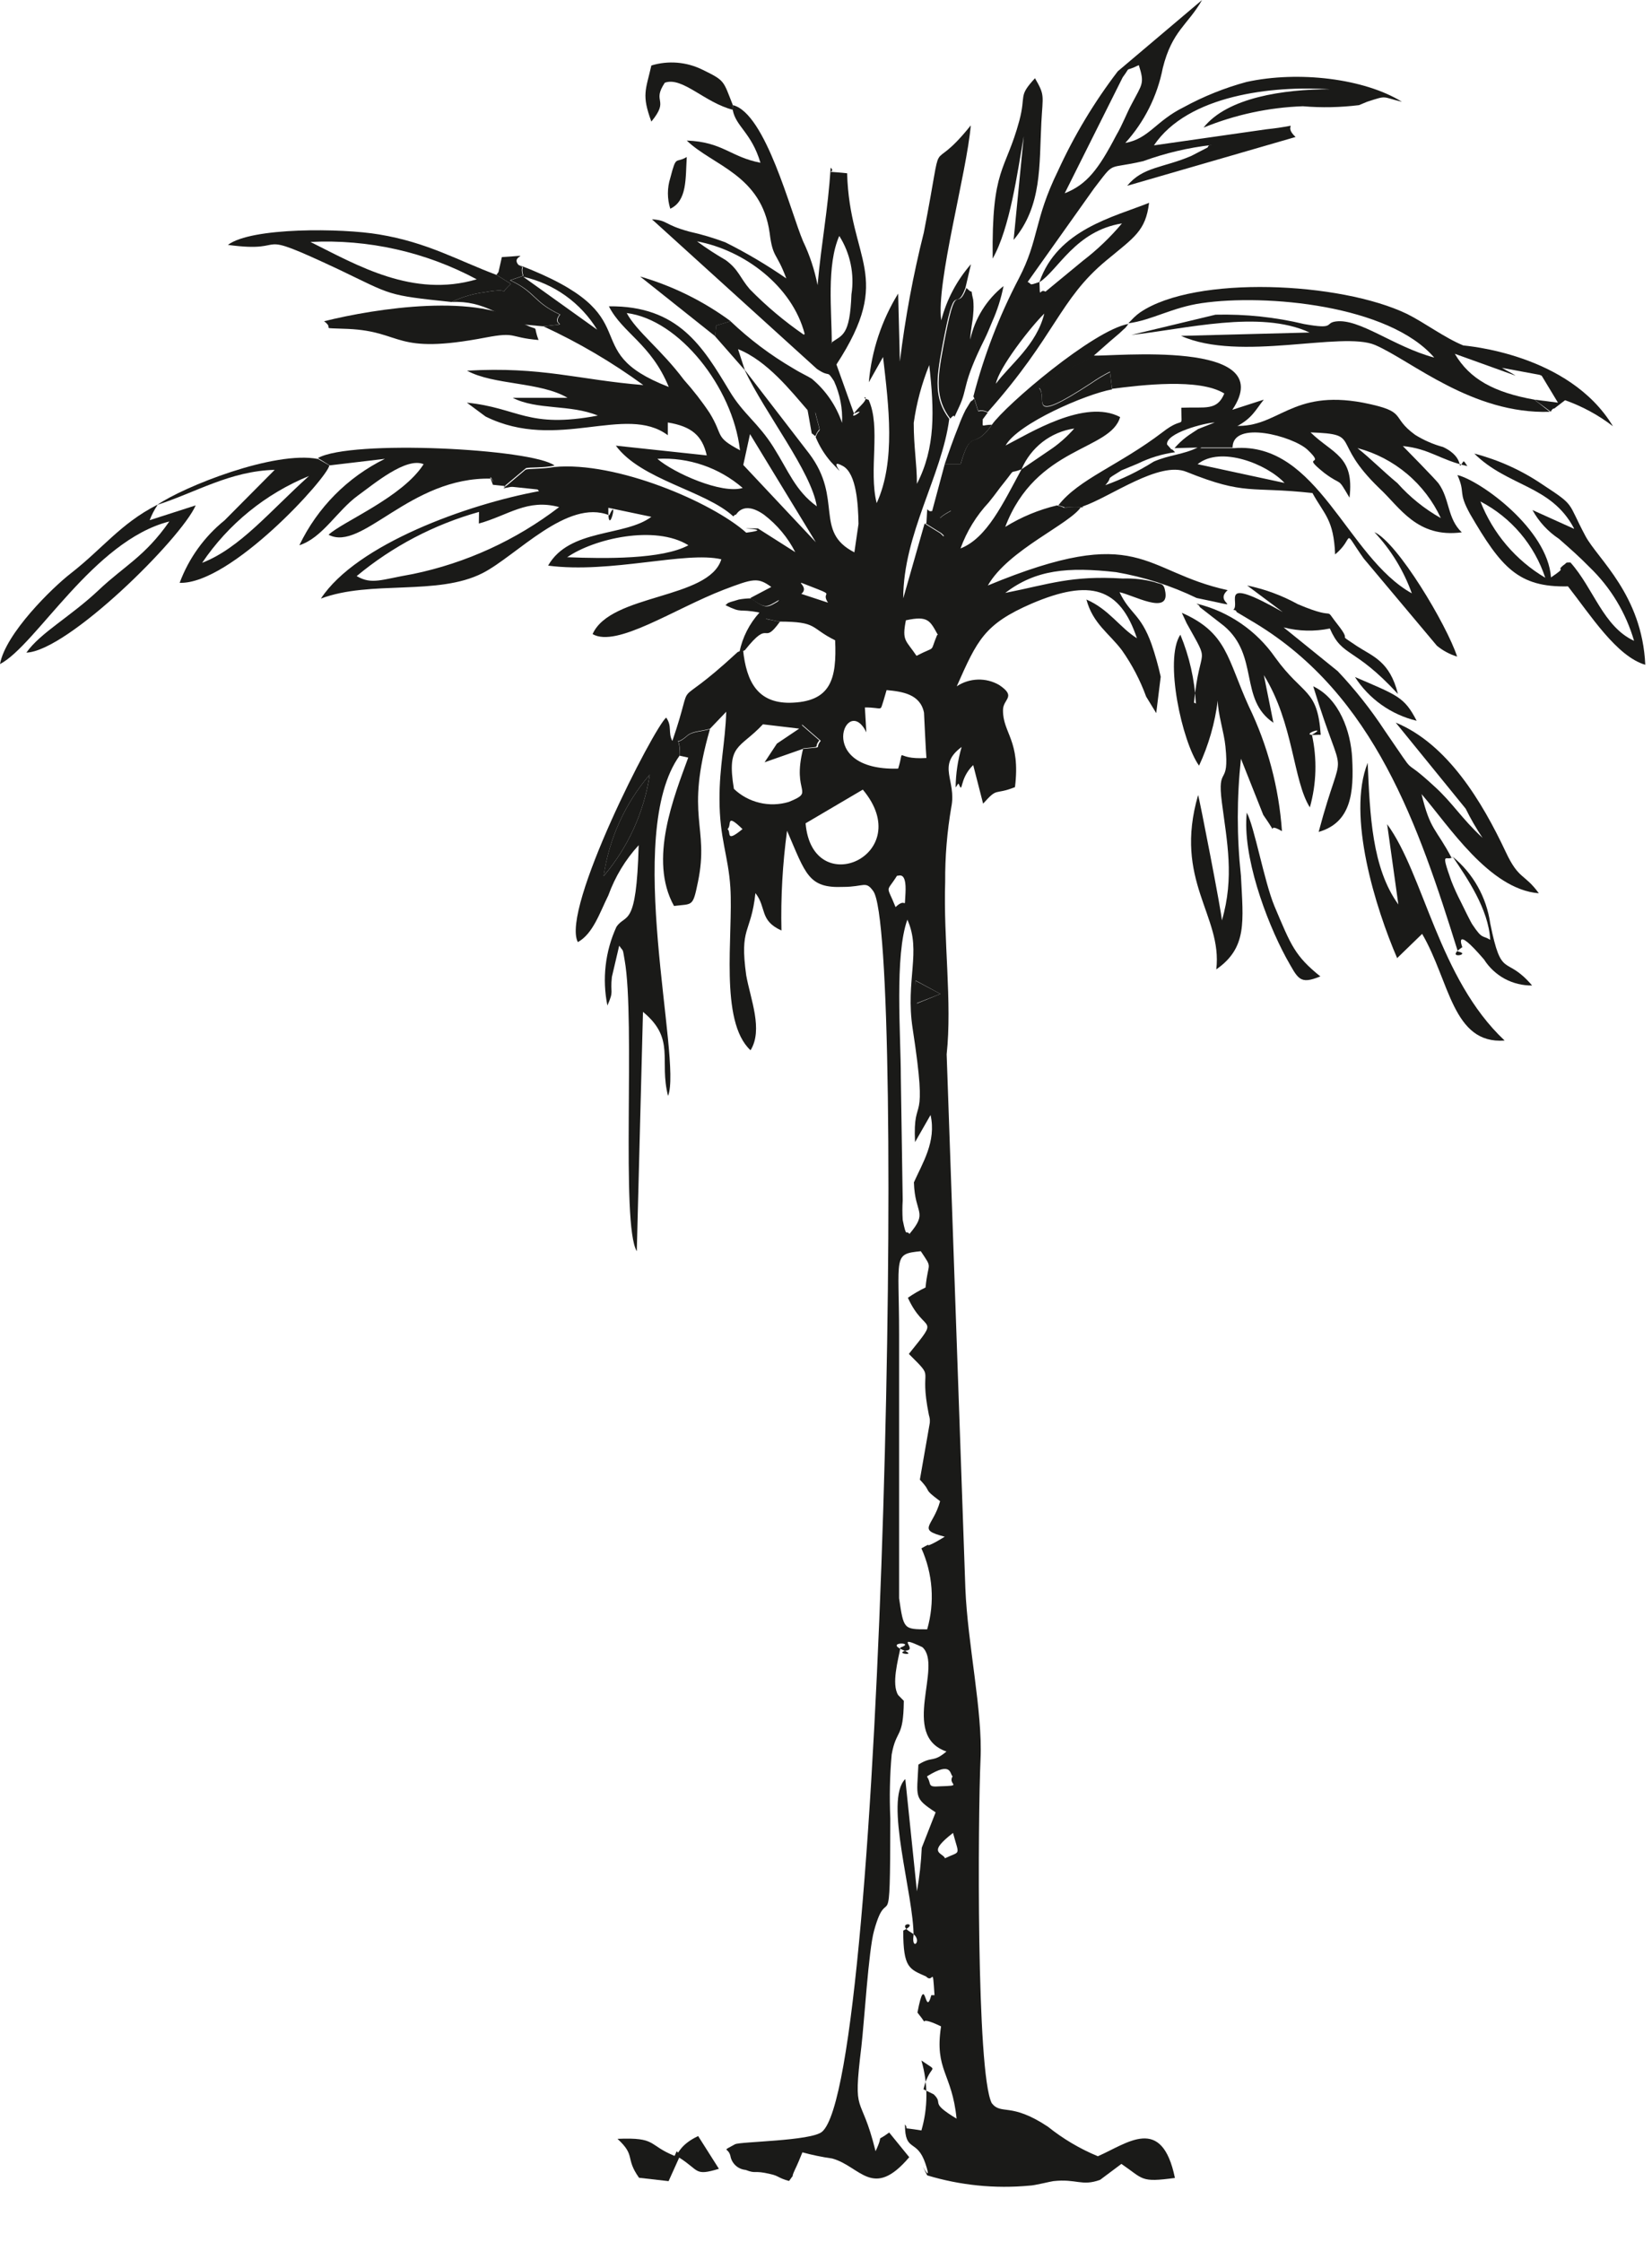 <svg width="28" height="38" viewBox="0 0 28 38" fill="none" xmlns="http://www.w3.org/2000/svg">
<path fill-rule="evenodd" clip-rule="evenodd" d="M12.42 1.868C12.474 2.147 12.737 2.249 12.889 2.759C12.372 2.658 12.255 2.407 11.64 2.382C12.077 2.807 12.908 2.962 13.045 3.949C13.099 4.383 13.159 4.266 13.327 4.719C12.997 4.491 12.652 4.286 12.293 4.107C12.095 4.033 11.891 3.972 11.684 3.926C11.243 3.806 11.329 3.736 11.05 3.717L13.847 6.254C14.082 6.413 14.002 6.254 14.136 6.46C14.237 6.682 14.284 6.924 14.272 7.168C14.173 6.875 13.995 6.616 13.758 6.419C13.695 6.378 13.549 6.311 13.441 6.242C13.058 6.018 12.703 5.751 12.382 5.445L12.138 5.518L12.119 5.699L12.62 6.27C12.975 7.019 13.749 7.989 13.844 8.582C13.479 8.316 13.368 7.989 13.108 7.577C12.848 7.164 12.598 7.019 12.363 6.625C11.912 5.877 11.5 5.179 10.32 5.192C10.552 5.648 11.034 5.826 11.335 6.559C9.696 5.924 11.101 5.373 8.798 4.491C8.925 4.557 8.814 4.491 8.871 4.675L8.652 4.751C9.09 4.954 9.036 5.116 9.496 5.331C9.325 5.547 9.737 5.471 9.21 5.531C9.806 5.806 10.374 6.14 10.904 6.527C9.803 6.438 9.188 6.21 7.916 6.283C8.367 6.53 9.16 6.47 9.619 6.743H8.69C9.106 6.955 9.661 6.85 10.133 7.044C8.941 7.269 8.792 6.914 7.913 6.825L8.23 7.06C9.442 7.662 10.603 6.841 11.319 7.377V7.161C11.725 7.228 11.903 7.386 11.979 7.719L10.438 7.554C10.869 8.138 11.957 8.316 12.429 8.753C12.429 8.753 12.464 8.712 12.471 8.725C12.477 8.737 12.585 8.468 12.95 8.725C13.171 8.894 13.353 9.111 13.479 9.359L12.845 8.956C12.239 8.956 13.222 8.956 12.648 9.029C12.074 8.515 10.447 7.815 9.394 7.916C9.198 7.951 8.973 7.941 8.909 7.96L8.532 8.278C9.239 8.129 9.03 8.23 9.137 8.325C7.929 8.547 6.045 9.223 5.439 10.146C6.283 9.828 7.415 10.104 8.18 9.714C8.757 9.419 9.616 8.446 10.327 8.734C10.492 8.37 10.298 9.181 10.311 8.607L11.04 8.76C10.59 9.099 9.651 8.953 9.29 9.587C10.346 9.727 11.621 9.337 12.226 9.48C12.017 10.162 10.349 10.06 10.044 10.748C10.45 10.983 11.427 10.32 12.264 9.997C12.772 9.803 12.845 9.784 13.073 9.949L12.718 10.136C12.981 10.333 12.997 10.288 13.206 10.168L12.969 10.485L13.203 10.536C13.866 10.536 13.723 10.64 14.155 10.853C14.183 11.503 14.091 11.903 13.378 11.912C12.842 11.912 12.651 11.557 12.594 11.015L12.502 11.053C11.307 12.159 11.82 11.322 11.396 12.559C11.319 12.42 11.396 12.309 11.291 12.163C11.085 12.331 9.502 15.414 9.794 15.969C10.051 15.826 10.162 15.477 10.311 15.176C10.425 14.861 10.599 14.572 10.825 14.326C10.787 15.762 10.606 15.471 10.447 15.712C10.257 16.128 10.204 16.595 10.295 17.044C10.412 16.777 10.339 16.85 10.371 16.558L10.495 16.029C10.571 16.143 10.549 16.054 10.587 16.273C10.771 17.3 10.52 20.764 10.793 21.208L10.898 17.151C11.456 17.611 11.167 17.97 11.323 18.576C11.567 17.963 10.555 14.135 11.522 12.803C11.522 12.359 11.377 12.705 11.649 12.467C11.738 12.391 11.874 12.397 12.033 12.353L12.309 12.064C12.293 12.585 12.192 12.997 12.195 13.549C12.195 14.211 12.344 14.5 12.379 15.042C12.429 15.854 12.188 17.31 12.721 17.802C12.937 17.453 12.721 16.939 12.648 16.533C12.531 15.696 12.728 15.838 12.804 15.138C12.997 15.385 12.867 15.601 13.245 15.772C13.232 15.207 13.264 14.642 13.34 14.081C13.657 14.817 13.701 15.058 14.291 15.033C14.649 15.033 14.672 14.922 14.802 15.106C15.357 15.883 14.986 35.245 13.933 36.133C13.746 36.291 12.547 36.298 12.458 36.345C12.217 36.479 12.338 36.387 12.379 36.539C12.389 36.602 12.42 36.66 12.467 36.704C12.514 36.748 12.575 36.774 12.639 36.78C12.826 36.853 12.766 36.78 13.057 36.85C13.203 36.881 13.184 36.916 13.374 36.967C13.514 36.77 13.374 36.989 13.476 36.77L13.508 36.701L13.54 36.628L13.6 36.482C13.765 36.527 13.934 36.562 14.104 36.586C14.583 36.716 14.792 37.294 15.411 36.564L15.071 36.146C14.808 36.339 15.002 36.12 14.84 36.463C14.586 35.429 14.45 35.923 14.599 34.696C14.649 34.268 14.722 33.056 14.814 32.727C15.055 31.848 15.087 33.044 15.09 30.824C15.074 30.462 15.081 30.1 15.113 29.739C15.192 29.298 15.312 29.482 15.319 28.829L15.223 28.731C15.106 28.544 15.223 28.137 15.262 27.925C15.541 27.83 14.963 27.827 15.316 27.973C15.572 28.077 15.113 28.026 15.379 27.973C15.531 27.947 15.166 27.7 15.633 27.919C15.988 28.236 15.249 29.416 16.042 29.688C15.807 29.885 15.807 29.758 15.566 29.91C15.541 30.472 15.484 30.472 15.858 30.719L15.623 31.319C15.612 31.566 15.585 31.813 15.541 32.057L15.344 30.155C14.979 30.507 15.493 32.134 15.484 32.822C15.484 32.822 15.484 32.796 15.484 32.803C15.442 33.091 15.658 32.885 15.452 32.762C15.135 32.578 15.623 32.571 15.309 32.724C15.309 33.358 15.411 33.374 15.696 33.501C15.823 33.634 15.804 33.279 15.839 33.818C15.839 33.818 15.791 33.818 15.785 33.818C15.674 34.23 15.69 33.377 15.55 34.113C15.807 34.43 15.468 34.113 15.95 34.347C15.836 35.093 16.137 35.137 16.213 35.911C15.737 35.622 16.004 35.67 15.826 35.499L15.652 35.413C15.766 34.944 15.944 35.153 15.617 34.925C15.73 35.312 15.73 35.723 15.617 36.111C15.233 36.047 15.423 36.111 15.338 36.009C15.338 36.498 15.541 36.237 15.687 36.678C15.832 37.119 15.509 36.459 15.715 36.872C16.277 37.042 16.866 37.101 17.45 37.046C17.529 37.046 17.815 36.973 17.853 36.97C18.246 36.926 18.332 37.062 18.646 36.948L19.007 36.678C19.388 36.938 19.324 36.995 19.914 36.916C19.692 35.841 19.109 36.33 18.608 36.548C18.303 36.422 18.018 36.253 17.761 36.047C17.126 35.625 16.971 35.857 16.809 35.648C16.546 35.131 16.575 30.802 16.619 29.818C16.657 29.003 16.4 27.868 16.362 26.923L16.045 17.871C16.14 16.99 15.988 15.93 16.02 14.947C16.017 14.522 16.052 14.098 16.124 13.679C16.216 13.222 15.87 12.978 16.299 12.661C16.234 12.883 16.2 13.114 16.197 13.346C16.216 13.327 16.242 13.27 16.248 13.285C16.33 13.476 16.248 13.206 16.495 12.968L16.663 13.622C16.92 13.333 16.841 13.485 17.203 13.342C17.301 12.546 16.996 12.429 17 12.036C17 11.842 17.237 11.814 16.936 11.611C16.826 11.547 16.7 11.515 16.573 11.519C16.446 11.523 16.322 11.562 16.216 11.633C16.565 10.847 16.682 10.58 17.485 10.231C18.481 9.806 18.982 9.959 19.27 10.818C18.985 10.643 18.795 10.326 18.414 10.162C18.522 10.571 18.804 10.739 19.017 11.024C19.187 11.266 19.325 11.529 19.426 11.807L19.597 12.087L19.673 11.471C19.632 11.285 19.58 11.1 19.518 10.919C19.331 10.399 19.156 10.415 18.975 10.038C19.207 10.085 19.813 10.428 19.752 10.038C19.727 9.87 19.676 9.911 19.569 9.867C19.393 9.82 19.211 9.8 19.029 9.806C18.154 9.752 17.789 9.901 17.038 10.05C17.555 9.654 18.1 9.606 18.918 9.698C19.391 9.78 19.85 9.927 20.282 10.136C21.233 10.33 20.533 10.241 20.808 10.003C19.35 9.686 19.34 8.848 16.743 9.924C17.091 9.315 18.145 8.88 18.328 8.585C18.278 8.585 18.449 8.607 18.195 8.601C17.878 8.601 18.154 8.626 17.916 8.566C17.606 8.64 17.309 8.763 17.038 8.931C17.558 7.558 18.823 7.643 18.985 7.069C18.386 6.752 17.444 7.348 17.044 7.551C17.253 7.177 18.408 6.679 18.849 6.6L18.814 6.308C18.704 6.364 18.598 6.428 18.497 6.498C17.367 7.237 17.773 6.749 17.612 6.581C17.747 6.469 17.892 6.37 18.046 6.286C18.183 6.216 18.202 6.222 18.341 6.15L18.531 6.035L18.811 5.788L18.975 5.648C19.105 5.522 19.048 5.595 19.125 5.49C18.528 5.598 17.041 6.869 16.812 7.199C16.495 7.659 16.467 7.218 16.283 7.865H16.013L15.801 8.655C16.083 8.801 15.759 8.848 16.118 8.655L15.994 9.093L15.937 9.039L15.671 8.874L15.309 10.142C15.309 9.048 15.963 8.068 16.089 7.101C15.829 6.758 15.867 6.429 15.966 5.899C16.2 4.63 16.184 5.353 16.362 4.884L16.457 4.478C16.217 4.752 16.045 5.078 15.953 5.43C15.864 4.795 16.387 2.924 16.454 2.125C15.693 3.076 16.029 2.039 15.658 3.942C15.477 4.661 15.342 5.391 15.252 6.127L15.223 4.976C14.943 5.431 14.772 5.946 14.726 6.479L14.967 6.051C15.062 6.873 15.185 7.815 14.859 8.528C14.719 7.973 14.935 7.237 14.722 6.777C14.545 6.73 14.783 6.679 14.599 6.866C14.218 7.256 14.776 6.866 14.475 7.012L14.177 6.178C15.163 4.665 14.399 4.431 14.358 2.937C13.841 2.883 14.199 2.956 14.079 2.842C14.031 3.584 13.926 4.072 13.857 4.833C13.807 4.577 13.725 4.327 13.612 4.091C13.4 3.593 12.978 1.922 12.423 1.782L12.42 1.868ZM13.625 5.674C13.296 5.447 12.989 5.189 12.709 4.903C12.54 4.707 12.521 4.57 12.299 4.408C12.132 4.311 11.97 4.206 11.814 4.091C12.617 4.24 13.428 4.852 13.638 5.658L13.625 5.674ZM8.868 4.691C9.126 4.749 9.37 4.858 9.585 5.012C9.801 5.166 9.983 5.362 10.121 5.588L8.868 4.691ZM12.547 7.634C12.103 7.399 12.271 7.396 12.027 6.999C11.896 6.802 11.75 6.615 11.592 6.438C11.199 5.915 10.796 5.626 10.622 5.306C11.513 5.417 12.417 6.568 12.54 7.618L12.547 7.634ZM14.098 5.823C14.098 5.271 14.006 4.497 14.225 3.999C14.412 4.294 14.485 4.647 14.431 4.992C14.405 5.699 14.272 5.677 14.091 5.807L14.098 5.823ZM13.695 6.968C13.898 7.161 13.752 6.758 13.876 7.209C13.914 7.348 13.876 7.253 13.825 7.409C13.888 7.562 13.976 7.705 14.085 7.83C14.44 8.208 13.983 7.729 14.288 7.9C14.519 8.03 14.545 8.557 14.551 8.88L14.481 9.362C13.79 9.01 14.294 8.458 13.717 7.691L12.623 6.27L12.509 5.918C13.004 6.115 13.406 6.628 13.688 6.952L13.695 6.968ZM15.541 8.201C15.541 7.856 15.487 7.586 15.487 7.168C15.534 6.831 15.623 6.502 15.75 6.188C15.836 6.958 15.858 7.586 15.541 8.201ZM17.314 7.954C17.391 7.772 17.514 7.613 17.67 7.491C17.827 7.37 18.012 7.292 18.208 7.263C18.083 7.406 17.939 7.532 17.78 7.637L17.314 7.954ZM12.588 8.271C12.233 8.379 11.421 8.018 11.142 7.777C11.67 7.748 12.188 7.925 12.588 8.271ZM12.712 7.358L13.828 9.191L12.598 7.881L12.712 7.358ZM17.314 7.954C16.996 8.541 16.727 9.121 16.28 9.296C16.385 9.006 16.548 8.741 16.759 8.515C16.898 8.344 16.917 8.303 17.019 8.179C17.234 7.91 17.085 8.046 17.314 7.954ZM8.116 8.874C8.62 8.734 8.934 8.449 9.477 8.595C8.746 9.156 7.898 9.544 6.997 9.73C6.451 9.825 6.305 9.914 6.045 9.765C6.652 9.26 7.359 8.89 8.119 8.677L8.116 8.874ZM9.61 9.448C10.06 9.131 11.101 8.89 11.668 9.242C11.224 9.483 10.254 9.47 9.623 9.445L9.61 9.448ZM13.581 10.066C13.761 9.924 13.305 9.771 13.86 9.987C14.136 10.095 13.914 10.035 14.034 10.215L13.581 10.066ZM15.883 10.764C15.75 11.081 15.883 10.935 15.534 11.116C15.354 10.847 15.284 10.869 15.354 10.514C15.734 10.431 15.763 10.523 15.896 10.761L15.883 10.764ZM15.223 13.028C13.787 13.07 14.354 11.731 14.684 12.413L14.659 11.991C14.976 11.991 14.909 12.074 14.976 11.871L15.027 11.697C15.29 11.722 15.598 11.763 15.661 12.08C15.661 12.08 15.693 12.753 15.702 12.848C15.135 12.883 15.347 12.632 15.223 13.028ZM13.612 12.692C13.416 13.466 13.831 13.406 13.368 13.593C13.207 13.641 13.037 13.646 12.874 13.607C12.71 13.568 12.56 13.487 12.439 13.371C12.312 12.604 12.537 12.699 12.931 12.277L13.546 12.35L13.168 12.604L12.959 12.921L13.612 12.692ZM13.612 12.692L13.593 12.28L13.911 12.556C13.796 12.699 13.983 12.654 13.625 12.692H13.612ZM10.232 14.849C10.323 14.214 10.594 13.617 11.012 13.13C10.917 13.764 10.647 14.36 10.232 14.849ZM12.331 14.053C12.41 13.989 12.29 13.768 12.585 14.053C12.287 14.297 12.398 14.101 12.331 14.053ZM14.624 13.384C15.55 14.491 13.768 15.287 13.654 13.955L14.624 13.384ZM15.347 15.144C15.325 15.461 15.373 15.188 15.179 15.375C15.021 14.979 15.014 15.147 15.204 14.843C15.223 14.858 15.369 14.744 15.347 15.144ZM15.414 20.916C15.357 20.834 15.366 21.005 15.3 20.678C15.293 20.567 15.293 20.456 15.3 20.345L15.268 18.246C15.268 17.545 15.16 16.197 15.379 15.588C15.62 16.124 15.344 16.616 15.468 17.43C15.741 19.207 15.468 18.496 15.509 19.359L15.772 18.899C15.874 19.349 15.633 19.717 15.49 20.041C15.506 20.589 15.737 20.532 15.414 20.916ZM15.518 16.619L15.94 16.847L15.541 17.009L15.518 16.619ZM15.715 27.617C15.316 27.617 15.316 27.617 15.239 27.091V22.622C15.239 21.284 15.128 21.255 15.607 21.208C15.817 21.525 15.731 21.366 15.687 21.823C15.583 21.873 15.483 21.931 15.388 21.997C15.677 22.632 15.95 22.27 15.404 22.949C15.877 23.418 15.566 23.108 15.744 23.983C15.75 24.005 15.756 24.027 15.759 24.049C15.761 24.073 15.761 24.096 15.759 24.119L15.591 25.08C15.82 25.324 15.614 25.204 15.934 25.445C15.813 25.886 15.528 25.921 16.013 26.047L15.883 26.124L15.817 26.159C15.633 26.25 15.848 26.114 15.617 26.244C15.811 26.676 15.846 27.162 15.715 27.617ZM15.715 30.107C16.143 29.841 16.096 30.082 16.146 30.107C16.055 30.256 16.343 30.266 15.928 30.278C15.706 30.297 15.794 30.237 15.715 30.12V30.107ZM16.013 31.487C15.944 31.392 15.728 31.398 16.153 31.068C16.261 31.471 16.289 31.366 16.013 31.499V31.487Z" fill="#1A1A18"/>
<path fill-rule="evenodd" clip-rule="evenodd" d="M16.511 6.746C16.631 7.104 16.511 6.885 16.742 6.984C17.9 5.68 17.951 5.081 18.747 4.418C19.229 4.018 19.416 3.917 19.476 3.438C18.873 3.679 17.925 3.891 17.618 4.779C17.421 4.849 17.5 4.814 17.418 4.779L18.541 3.197C18.915 2.712 18.744 2.88 19.378 2.731C19.752 2.595 20.14 2.503 20.535 2.458C20.513 2.458 20.481 2.458 20.469 2.499L20.193 2.642C19.717 2.848 19.371 2.823 19.105 3.149L21.959 2.322C21.693 2.074 22.172 2.115 21.461 2.192L19.558 2.464C20.133 1.611 21.563 1.449 22.54 1.513C21.76 1.513 20.802 1.652 20.399 2.163C20.934 1.944 21.505 1.821 22.083 1.801C22.4 1.828 22.719 1.821 23.035 1.782L23.171 1.725C23.523 1.611 23.412 1.643 23.761 1.725C23.127 1.332 22.01 1.196 21.128 1.389C20.758 1.489 20.4 1.633 20.063 1.817C19.587 2.052 19.476 2.35 19.073 2.423C19.396 2.066 19.616 1.627 19.708 1.154C19.866 0.52 20.129 0.428 20.374 0L18.946 1.208C18.546 1.731 18.206 2.297 17.932 2.896C17.522 3.733 17.614 4.056 17.269 4.719C16.936 5.355 16.677 6.026 16.498 6.72L16.511 6.746ZM19.029 1.31C19.188 1.097 19.029 1.237 19.302 1.104C19.403 1.421 19.359 1.421 19.181 1.763C19.092 1.928 19.029 2.106 18.918 2.296C18.62 2.867 18.42 3.13 18.046 3.276L19.029 1.31ZM17.618 4.783C17.935 4.58 18.227 3.914 19.016 3.787C18.819 4.022 18.597 4.234 18.353 4.421L17.719 4.944C17.618 4.878 17.627 5.1 17.618 4.783ZM16.879 6.508C16.923 6.242 17.468 5.541 17.7 5.315C17.567 5.851 17.126 6.172 16.879 6.505V6.508Z" fill="#1A1A18"/>
<path fill-rule="evenodd" clip-rule="evenodd" d="M18.531 6.026L18.341 6.14C18.201 6.213 18.182 6.207 18.046 6.276C17.892 6.361 17.746 6.459 17.611 6.571C17.773 6.739 17.367 7.228 18.496 6.489C18.597 6.418 18.703 6.355 18.813 6.299L18.848 6.59C19.343 6.527 20.329 6.406 20.751 6.67C20.627 6.968 20.434 6.895 20.022 6.911C20.022 7.317 20.088 7.025 19.704 7.326C18.962 7.891 18.284 8.119 17.938 8.566C18.176 8.626 17.894 8.592 18.217 8.601C18.471 8.601 18.299 8.582 18.35 8.585C18.823 8.423 19.647 7.808 20.11 7.998C21.119 8.404 21.176 8.24 22.245 8.357C22.445 8.722 22.606 8.804 22.629 9.397C22.977 9.112 22.733 8.928 23.114 9.467L24.354 10.945C24.455 11.028 24.571 11.091 24.697 11.129C24.522 10.593 23.688 9.194 23.295 9.02C23.575 9.318 23.791 9.671 23.929 10.057C22.825 9.442 22.343 7.485 20.919 7.596H20.342C20.57 7.456 20.767 7.355 20.96 7.228C21.224 7.088 21.278 6.952 21.42 6.774L20.887 6.946C21.703 5.734 18.817 6.051 18.531 6.026ZM20.298 7.586C20.053 7.707 19.825 7.707 19.555 7.824C19.297 7.987 19.021 8.121 18.734 8.224C18.889 8.049 18.686 8.17 19.007 7.973L19.283 7.859C19.482 7.761 19.697 7.695 19.917 7.665C19.898 7.65 19.863 7.602 19.857 7.621L19.781 7.535C19.752 7.342 20.415 7.168 20.589 7.161L20.307 7.272C20.237 7.32 20.168 7.361 20.11 7.405C20.036 7.461 19.968 7.525 19.907 7.596L20.298 7.586ZM20.298 7.868C20.691 7.551 21.477 7.868 21.772 8.186L20.298 7.868Z" fill="#1A1A18"/>
<path fill-rule="evenodd" clip-rule="evenodd" d="M24.605 14.544C24.335 14.031 24.243 14.082 24.094 13.46C24.554 13.993 25.242 15.074 26.082 15.141C25.835 14.801 25.743 14.916 25.521 14.44C25.121 13.59 24.535 12.61 23.656 12.248L24.842 13.707C24.926 13.878 25.022 14.044 25.128 14.202C24.766 13.866 24.623 13.612 24.316 13.333C23.682 12.746 24.094 13.289 23.469 12.382C23.234 12.024 22.967 11.687 22.673 11.376L21.756 10.634C22.013 10.701 22.281 10.707 22.54 10.653C22.756 11.151 22.943 10.948 23.694 11.763C23.555 11.208 23.272 11.129 23.003 10.954C22.635 10.707 22.914 10.907 22.711 10.637C22.375 10.212 22.749 10.561 21.997 10.241C21.729 10.093 21.439 9.986 21.138 9.924L21.741 10.374C20.618 9.74 21.037 10.219 20.903 10.339C20.922 10.339 20.951 10.339 20.96 10.374L21.278 10.564C23.298 11.789 24.043 13.993 24.709 16.127C24.963 16.178 24.462 16.273 24.785 16.054C24.785 16.054 24.623 15.645 25.153 16.263C25.24 16.4 25.361 16.513 25.503 16.59C25.646 16.667 25.806 16.706 25.968 16.704C25.515 16.172 25.454 16.625 25.258 15.651C25.195 15.209 24.969 14.806 24.623 14.522L24.605 14.544ZM24.623 14.522C24.864 14.881 25.229 15.407 25.258 15.93C25.128 15.848 25.128 15.93 24.96 15.677C24.931 15.639 24.811 15.391 24.76 15.287C24.701 15.173 24.648 15.057 24.601 14.938C24.398 14.37 24.528 14.621 24.623 14.522Z" fill="#1A1A18"/>
<path fill-rule="evenodd" clip-rule="evenodd" d="M20.269 11.925C20.249 11.524 20.16 11.129 20.006 10.758C19.727 11.176 20.037 12.581 20.323 12.978C20.485 12.629 20.592 12.256 20.64 11.874C20.64 12.09 20.748 12.42 20.77 12.651C20.843 13.361 20.624 12.943 20.71 13.603C20.795 14.262 20.925 14.871 20.71 15.601C20.71 15.49 20.323 13.501 20.307 13.476C19.885 14.931 20.723 15.518 20.615 16.431C21.144 16.061 21.071 15.62 21.033 14.846C20.962 14.186 20.962 13.52 21.033 12.86L21.411 13.812C21.728 14.269 21.411 13.901 21.728 14.088C21.677 13.353 21.487 12.635 21.166 11.972C20.799 11.164 20.802 10.726 20.031 10.387L20.113 10.564C20.532 11.319 20.339 10.881 20.237 11.909" fill="#1A1A18"/>
<path fill-rule="evenodd" clip-rule="evenodd" d="M19.124 5.48C19.53 5.426 19.863 5.211 20.37 5.138C21.455 4.979 23.542 5.17 24.309 6.061C23.621 5.877 23.041 5.392 22.638 5.449C22.445 5.477 22.638 5.588 22.105 5.493C21.613 5.375 21.108 5.322 20.602 5.334L19.175 5.677C20.091 5.579 21.35 5.246 22.197 5.636L20.018 5.693C21.014 6.14 22.743 5.607 23.307 5.848C23.919 6.111 24.953 7.025 26.269 6.98L26.006 6.774C25.321 6.651 24.909 6.425 24.658 5.997L25.689 6.368C25.603 6.311 25.562 6.299 25.457 6.235L26.092 6.353C26.361 6.464 26.092 6.251 26.342 6.505C26.411 6.59 26.47 6.683 26.52 6.781C26.814 6.885 27.091 7.034 27.338 7.225C26.593 5.985 24.823 5.861 24.801 5.855C24.484 5.725 24.148 5.471 23.85 5.322C22.717 4.776 20.259 4.662 19.327 5.293L19.273 5.334L19.219 5.382L19.124 5.48Z" fill="#1A1A18"/>
<path fill-rule="evenodd" clip-rule="evenodd" d="M20.932 7.218C20.738 7.345 20.542 7.447 20.314 7.586H20.891C20.891 7.117 21.912 7.393 22.159 7.621C22.495 7.938 22.017 7.672 22.448 8.018C22.765 8.255 22.654 8.062 22.873 8.436C22.959 7.726 22.587 7.694 22.213 7.329C23.101 7.361 22.53 7.459 23.384 8.281C23.726 8.598 24.018 9.124 24.776 9.023C24.528 8.788 24.576 8.465 24.383 8.195C24.335 8.129 23.828 7.612 23.777 7.561C24.233 7.605 24.411 7.799 24.871 7.9C24.849 7.875 24.817 7.805 24.801 7.824C24.674 8.014 24.861 7.767 24.459 7.577C24.292 7.532 24.133 7.462 23.986 7.371C23.548 7.053 23.881 6.98 23.101 6.825C21.883 6.597 21.671 7.253 20.932 7.218ZM23.012 7.596C23.32 7.678 23.605 7.827 23.848 8.032C24.092 8.237 24.287 8.493 24.421 8.782C24.144 8.626 23.896 8.426 23.685 8.189C23.422 7.97 23.253 7.792 23.009 7.596H23.012Z" fill="#1A1A18"/>
<path fill-rule="evenodd" clip-rule="evenodd" d="M5.588 7.888L6.524 7.777C5.89 8.089 5.379 8.605 5.074 9.242C5.467 9.115 5.709 8.661 6.064 8.401C6.336 8.205 6.882 7.742 7.18 7.868C6.822 8.43 5.81 8.839 5.569 9.064C6.137 9.362 6.945 8.078 8.328 8.113C8.436 8.306 8.23 7.891 8.354 8.217L9.143 8.3C9.035 8.205 9.245 8.103 8.537 8.252L8.915 7.935C8.978 7.916 9.204 7.935 9.4 7.891C9.026 7.605 5.946 7.447 5.388 7.764L5.588 7.888Z" fill="#1A1A18"/>
<path fill-rule="evenodd" clip-rule="evenodd" d="M26.678 8.963L25.974 8.645C26.082 8.843 26.237 9.01 26.424 9.134C26.615 9.302 26.767 9.435 26.941 9.613C27.298 9.956 27.558 10.387 27.696 10.862C27.173 10.621 27.011 9.974 26.618 9.534C26.618 9.534 26.583 9.534 26.576 9.534C26.57 9.534 26.542 9.534 26.535 9.553L26.494 9.584C26.358 9.698 26.589 9.584 26.288 9.787C26.231 8.969 25.095 8.148 24.702 8.052C24.845 8.37 24.702 8.325 24.918 8.715C25.444 9.619 25.736 9.958 26.576 9.939C26.957 10.425 27.401 11.126 27.886 11.268C27.832 10.082 27.081 9.476 26.872 9.086C26.554 8.49 26.71 8.585 26.142 8.211C25.79 7.972 25.399 7.795 24.988 7.688C25.558 8.252 26.291 8.221 26.678 8.956V8.963ZM26.193 9.794C25.691 9.498 25.304 9.042 25.092 8.5C25.615 8.772 26.01 9.239 26.193 9.8V9.794Z" fill="#1A1A18"/>
<path fill-rule="evenodd" clip-rule="evenodd" d="M23.676 16.244L24.104 15.829C24.573 16.631 24.618 17.703 25.502 17.637C24.383 16.587 24.136 14.824 23.511 13.97L23.701 15.331C23.254 14.713 23.219 13.815 23.181 12.93C22.823 13.825 23.317 15.398 23.682 16.244" fill="#1A1A18"/>
<path fill-rule="evenodd" clip-rule="evenodd" d="M7.653 5.119C7.829 5.034 8.018 4.978 8.211 4.954C8.766 4.852 8.386 5.065 8.659 4.811L8.414 4.659C7.755 4.412 7.247 4.11 6.426 3.974C5.792 3.866 4.26 3.85 3.863 4.151C4.992 4.304 4.18 3.834 5.747 4.57C6.661 5.008 6.543 5.001 7.65 5.119H7.653ZM8.078 4.735C7 5.052 6.061 4.5 5.262 4.101C6.242 4.052 7.217 4.271 8.081 4.735H8.078Z" fill="#1A1A18"/>
<path fill-rule="evenodd" clip-rule="evenodd" d="M2.658 8.56C2.042 8.877 1.741 9.296 1.202 9.717C0.885 9.962 0.092 10.739 0 11.256C0.612 10.938 1.586 9.162 2.87 8.839C2.455 9.435 2.103 9.594 1.678 9.997C1.196 10.453 0.685 10.723 0.447 11.062C1.151 11.034 3.07 9.131 3.317 8.566L2.537 8.817C2.571 8.726 2.616 8.64 2.67 8.56" fill="#1A1A18"/>
<path fill-rule="evenodd" clip-rule="evenodd" d="M21.586 12.264L21.421 11.443C21.928 12.261 21.913 13.228 22.201 13.685C22.314 13.284 22.326 12.861 22.236 12.454C22.553 12.277 21.919 12.489 22.354 12.454C22.364 12.457 22.375 12.457 22.385 12.454C22.331 11.665 22.087 11.801 21.614 11.145C21.296 10.687 20.821 10.362 20.279 10.231C20.298 10.25 20.327 10.253 20.336 10.291L20.745 10.609C21.348 11.116 20.996 11.858 21.586 12.252" fill="#1A1A18"/>
<path fill-rule="evenodd" clip-rule="evenodd" d="M2.658 8.56C3.321 8.347 3.898 7.983 4.656 7.964L3.806 8.82C3.462 9.098 3.199 9.464 3.045 9.879C3.911 9.908 5.557 8.09 5.582 7.888L5.392 7.78C4.653 7.634 3.118 8.246 2.661 8.56H2.658ZM3.426 9.54C3.871 8.881 4.501 8.369 5.237 8.068C4.571 8.668 4.066 9.292 3.426 9.54Z" fill="#1A1A18"/>
<path fill-rule="evenodd" clip-rule="evenodd" d="M8.903 5.503C8.141 4.951 6.365 5.227 5.493 5.445C5.693 5.591 5.366 5.553 5.896 5.575C6.847 5.617 6.657 6.023 8.233 5.721C8.763 5.62 8.623 5.721 9.128 5.763C9.023 5.484 9.159 5.623 8.903 5.503Z" fill="#1A1A18"/>
<path fill-rule="evenodd" clip-rule="evenodd" d="M11.523 12.81L11.665 12.841C11.427 13.495 10.987 14.573 11.424 15.356C11.741 15.315 11.741 15.382 11.83 14.947C12.027 13.996 11.602 13.856 12.033 12.359C11.875 12.404 11.738 12.397 11.649 12.473C11.377 12.711 11.532 12.366 11.523 12.81Z" fill="#1A1A18"/>
<path fill-rule="evenodd" clip-rule="evenodd" d="M16.825 4.383C17.12 3.86 17.244 2.921 17.352 2.309L17.18 4.066C17.666 3.489 17.612 2.797 17.65 2.077C17.675 1.608 17.713 1.621 17.542 1.326C17.25 1.643 17.396 1.598 17.276 2.049C17.041 2.918 16.806 2.829 16.825 4.383Z" fill="#1A1A18"/>
<path fill-rule="evenodd" clip-rule="evenodd" d="M16.105 7.098C16.238 6.942 16.105 7.225 16.257 6.895C16.41 6.565 16.299 6.527 16.692 5.74C16.727 5.671 16.784 5.534 16.816 5.455C16.903 5.261 16.968 5.058 17.009 4.849C16.722 5.077 16.522 5.398 16.445 5.756C16.445 5.62 16.489 5.439 16.495 5.322C16.503 5.242 16.503 5.161 16.495 5.081C16.435 4.837 16.521 5.024 16.381 4.881C16.203 5.35 16.219 4.621 15.985 5.896C15.886 6.425 15.848 6.755 16.108 7.098" fill="#1A1A18"/>
<path fill-rule="evenodd" clip-rule="evenodd" d="M8.414 4.659L8.659 4.811C8.386 5.065 8.767 4.852 8.211 4.954C8.018 4.978 7.829 5.034 7.653 5.119C8.208 5.09 8.481 5.379 8.903 5.503L9.201 5.531C9.727 5.471 9.315 5.547 9.486 5.331C9.027 5.116 9.08 4.954 8.643 4.751L8.862 4.675C8.805 4.478 8.916 4.557 8.789 4.491C8.633 4.316 9.106 4.32 8.506 4.358L8.449 4.611L8.414 4.659Z" fill="#1A1A18"/>
<path fill-rule="evenodd" clip-rule="evenodd" d="M22.35 14.101C22.902 13.942 22.949 13.434 22.918 12.851C22.895 12.401 22.702 11.842 22.258 11.633C22.813 13.45 22.788 12.454 22.35 14.101Z" fill="#1A1A18"/>
<path fill-rule="evenodd" clip-rule="evenodd" d="M10.466 36.253C10.783 36.545 10.589 36.571 10.831 36.913L11.332 36.97L11.512 36.571C11.858 36.789 11.766 36.888 12.185 36.761L11.833 36.206C11.516 36.355 11.5 36.523 11.484 36.479C11.468 36.434 11.449 36.523 11.433 36.542C10.973 36.355 11.138 36.225 10.466 36.253Z" fill="#1A1A18"/>
<path fill-rule="evenodd" clip-rule="evenodd" d="M12.42 1.868V1.779C12.255 1.364 12.293 1.37 11.903 1.18C11.634 1.048 11.326 1.023 11.04 1.11C10.945 1.529 10.872 1.605 11.04 2.061C11.357 1.675 11.04 1.744 11.268 1.402C11.566 1.294 11.947 1.744 12.426 1.862" fill="#1A1A18"/>
<path fill-rule="evenodd" clip-rule="evenodd" d="M22.381 16.552C21.944 16.2 21.883 16.026 21.601 15.36C21.427 14.941 21.262 14.015 21.132 13.774C21.055 14.497 21.449 15.585 21.798 16.232C22.004 16.596 22.023 16.695 22.381 16.549" fill="#1A1A18"/>
<path fill-rule="evenodd" clip-rule="evenodd" d="M12.121 5.699L12.14 5.518L12.385 5.445C11.922 5.104 11.402 4.847 10.85 4.687L12.121 5.699Z" fill="#1A1A18"/>
<path fill-rule="evenodd" clip-rule="evenodd" d="M16.013 7.865H16.282C16.466 7.231 16.492 7.659 16.812 7.199C16.625 7.199 16.657 7.266 16.657 7.107L16.742 6.993C16.514 6.895 16.631 7.114 16.511 6.755C16.428 6.854 16.511 6.705 16.365 6.949C16.319 7.041 16.279 7.135 16.244 7.231C16.162 7.434 16.086 7.65 16.013 7.865Z" fill="#1A1A18"/>
<path fill-rule="evenodd" clip-rule="evenodd" d="M10.231 14.849C10.647 14.36 10.917 13.764 11.012 13.13C10.594 13.617 10.323 14.214 10.231 14.849Z" fill="#1A1A18"/>
<path fill-rule="evenodd" clip-rule="evenodd" d="M12.533 11.059L12.625 11.021C13.066 10.466 12.91 10.964 13.218 10.539L12.983 10.491L13.221 10.174C13.012 10.295 12.996 10.339 12.733 10.142C12.662 10.143 12.592 10.149 12.523 10.162C12.266 10.234 12.355 10.222 12.295 10.257C12.596 10.406 12.501 10.31 12.872 10.383C12.701 10.572 12.584 10.803 12.533 11.053" fill="#1A1A18"/>
<path fill-rule="evenodd" clip-rule="evenodd" d="M24.011 12.217C23.802 11.814 23.694 11.789 22.965 11.475C23.204 11.848 23.58 12.114 24.011 12.217Z" fill="#1A1A18"/>
<path fill-rule="evenodd" clip-rule="evenodd" d="M11.358 3.539C11.649 3.406 11.618 3.022 11.64 2.661C11.446 2.778 11.466 2.613 11.361 3.016C11.307 3.186 11.307 3.369 11.361 3.539" fill="#1A1A18"/>
<path fill-rule="evenodd" clip-rule="evenodd" d="M15.687 8.871L15.953 9.036L16.01 9.089L16.134 8.652C15.759 8.848 16.083 8.801 15.817 8.652C15.69 8.725 15.728 8.462 15.702 8.867" fill="#1A1A18"/>
<path fill-rule="evenodd" clip-rule="evenodd" d="M26.007 6.774L26.286 6.98C26.286 6.961 26.33 6.911 26.34 6.927L26.543 6.771C26.493 6.673 26.434 6.581 26.365 6.495C26.131 6.242 26.384 6.454 26.115 6.343L26.406 6.825L26.007 6.774Z" fill="#1A1A18"/>
<path fill-rule="evenodd" clip-rule="evenodd" d="M15.524 17.009L15.94 16.847L15.515 16.622L15.524 17.009Z" fill="#1A1A18"/>
<path fill-rule="evenodd" clip-rule="evenodd" d="M13.602 12.686C13.96 12.648 13.773 12.686 13.887 12.55L13.57 12.274L13.602 12.686Z" fill="#1A1A18"/>
<path fill-rule="evenodd" clip-rule="evenodd" d="M13.819 7.393C13.882 7.237 13.907 7.333 13.869 7.193C13.746 6.743 13.892 7.145 13.688 6.952L13.758 7.345L13.819 7.393Z" fill="#1A1A18"/>
</svg>
